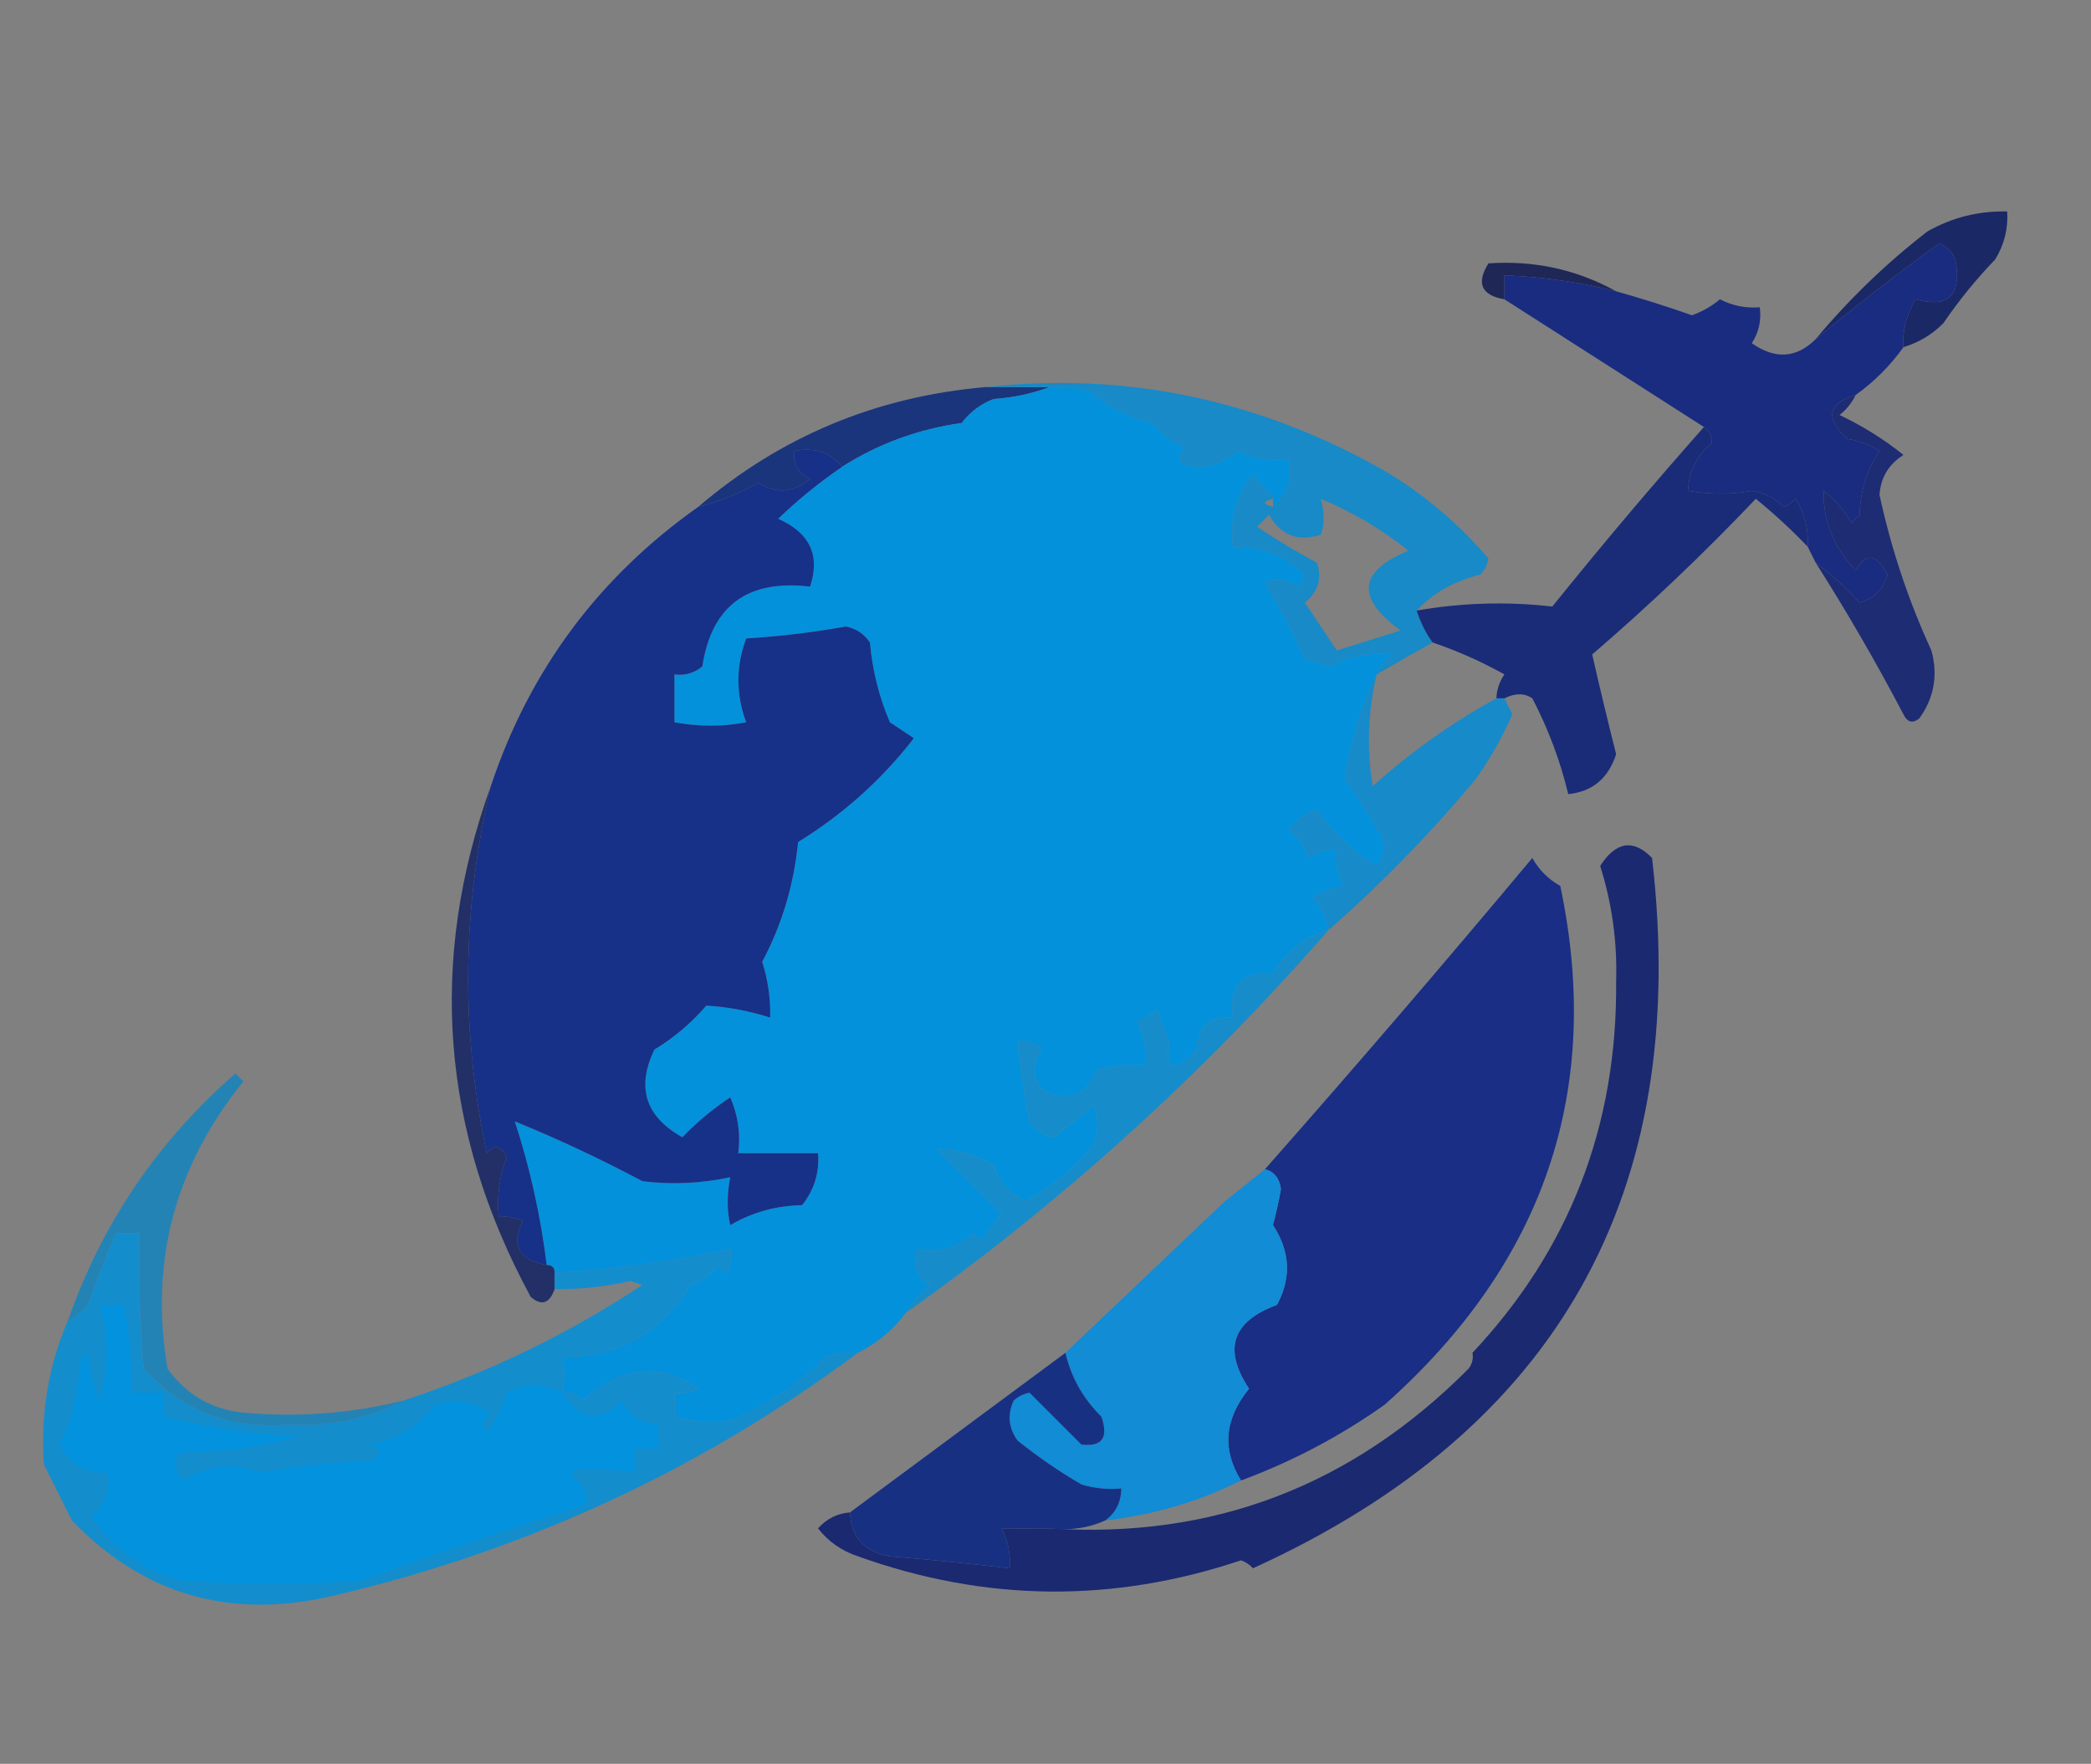 <?xml version="1.0" encoding="UTF-8"?>
<!DOCTYPE svg PUBLIC "-//W3C//DTD SVG 1.1//EN" "http://www.w3.org/Graphics/SVG/1.1/DTD/svg11.dtd">
<svg xmlns="http://www.w3.org/2000/svg" version="1.1" width="262px" height="221px" style="shape-rendering:geometricPrecision; text-rendering:geometricPrecision; image-rendering:optimizeQuality; fill-rule:evenodd; clip-rule:evenodd" xmlns:xlink="http://www.w3.org/1999/xlink">
<rect width="100%" height="100%" fill="#808080" stroke="none"/>
<g><path style="opacity:0.004" fill="#fefffe" d="M 114.5,-0.5 C 114.833,-0.5 115.167,-0.5 115.5,-0.5C 115.315,0.17 114.981,0.17 114.5,-0.5 Z"/></g>
<g><path style="opacity:0.004" fill="#fefffe" d="M 246.5,-0.5 C 246.833,-0.5 247.167,-0.5 247.5,-0.5C 247.315,0.17 246.981,0.17 246.5,-0.5 Z"/></g>
<g><path style="opacity:0.004" fill="#fefffe" d="M 174.5,0.5 C 175.833,1.167 175.833,1.167 174.5,0.5 Z"/></g>
<g><path style="opacity:0.004" fill="#fefffe" d="M 65.5,9.5 C 66.833,10.167 66.833,10.167 65.5,9.5 Z"/></g>
<g><path style="opacity:0.004" fill="#fefffe" d="M 157.5,9.5 C 158.833,10.167 158.833,10.167 157.5,9.5 Z"/></g>
<g><path style="opacity:0.004" fill="#fefffe" d="M 191.5,15.5 C 192.833,16.167 192.833,16.167 191.5,15.5 Z"/></g>
<g><path style="opacity:0.004" fill="#fefffe" d="M 190.5,17.5 C 191.833,18.167 191.833,18.167 190.5,17.5 Z"/></g>
<g><path style="opacity:0.004" fill="#fefffe" d="M 237.5,17.5 C 238.833,18.167 238.833,18.167 237.5,17.5 Z"/></g>
<g><path style="opacity:0.004" fill="#fefffe" d="M 131.5,19.5 C 132.833,20.167 132.833,20.167 131.5,19.5 Z"/></g>
<g><path style="opacity:0.004" fill="#fefffe" d="M 135.5,19.5 C 136.833,20.167 136.833,20.167 135.5,19.5 Z"/></g>
<g><path style="opacity:0.004" fill="#fefffe" d="M 53.5,20.5 C 54.833,21.167 54.833,21.167 53.5,20.5 Z"/></g>
<g><path style="opacity:0.004" fill="#fefffe" d="M 102.5,22.5 C 103.833,23.167 103.833,23.167 102.5,22.5 Z"/></g>
<g><path style="opacity:0.004" fill="#fefffe" d="M 204.5,25.5 C 205.833,26.167 205.833,26.167 204.5,25.5 Z"/></g>
<g><path style="opacity:0.004" fill="#fefffe" d="M 36.5,28.5 C 37.833,29.167 37.833,29.167 36.5,28.5 Z"/></g>
<g><path style="opacity:1" fill="#1b2866" d="M 243.5,40.5 C 242.078,41.925 240.411,42.925 238.5,43.5C 238.321,41.636 238.821,39.636 240,37.5C 244.186,38.65 245.852,36.983 245,32.5C 244.612,31.572 243.945,30.905 243,30.5C 237.664,34.343 232.497,38.343 227.5,42.5C 231.664,37.503 236.331,33.003 241.5,29C 244.608,27.241 247.941,26.408 251.5,26.5C 251.628,28.655 251.128,30.655 250,32.5C 247.585,35.014 245.419,37.681 243.5,40.5 Z"/></g>
<g><path style="opacity:0.004" fill="#fefffe" d="M 140.5,31.5 C 141.833,32.167 141.833,32.167 140.5,31.5 Z"/></g>
<g><path style="opacity:0.004" fill="#fefffe" d="M 100.5,33.5 C 101.833,34.167 101.833,34.167 100.5,33.5 Z"/></g>
<g><path style="opacity:1" fill="#1e2756" d="M 202.5,36.5 C 197.967,35.355 193.301,34.689 188.5,34.5C 188.5,35.5 188.5,36.5 188.5,37.5C 185.611,37.001 184.944,35.501 186.5,33C 192.247,32.605 197.58,33.772 202.5,36.5 Z"/></g>
<g><path style="opacity:0.004" fill="#fefffe" d="M 118.5,35.5 C 119.833,36.167 119.833,36.167 118.5,35.5 Z"/></g>
<g><path style="opacity:0.004" fill="#fefffe" d="M 122.5,39.5 C 123.833,40.167 123.833,40.167 122.5,39.5 Z"/></g>
<g><path style="opacity:0.004" fill="#fefffe" d="M 184.5,39.5 C 185.833,40.167 185.833,40.167 184.5,39.5 Z"/></g>
<g><path style="opacity:0.004" fill="#fefffe" d="M 107.5,40.5 C 108.833,41.167 108.833,41.167 107.5,40.5 Z"/></g>
<g><path style="opacity:0.004" fill="#fefffe" d="M 243.5,40.5 C 244.833,41.167 244.833,41.167 243.5,40.5 Z"/></g>
<g><path style="opacity:0.004" fill="#fefffe" d="M 61.5,48.5 C 62.833,49.167 62.833,49.167 61.5,48.5 Z"/></g>
<g><path style="opacity:0.004" fill="#fefffe" d="M 168.5,50.5 C 169.833,51.167 169.833,51.167 168.5,50.5 Z"/></g>
<g><path style="opacity:0.004" fill="#fefffe" d="M 174.5,50.5 C 175.833,51.167 175.833,51.167 174.5,50.5 Z"/></g>
<g><path style="opacity:0.004" fill="#fefffe" d="M 64.5,52.5 C 65.833,53.167 65.833,53.167 64.5,52.5 Z"/></g>
<g><path style="opacity:1" fill="#1a2c80" d="M 238.5,43.5 C 236.833,45.833 234.833,47.833 232.5,49.5C 228.971,50.609 228.638,52.443 231.5,55C 232.938,55.219 234.271,55.719 235.5,56.5C 233.929,58.882 233.096,61.549 233,64.5C 232.667,64.833 232.333,65.167 232,65.5C 231.059,63.939 229.892,62.605 228.5,61.5C 228.401,65.169 229.734,68.503 232.5,71.5C 233.807,69.193 235.14,69.36 236.5,72C 236,73.833 234.833,75 233,75.5C 231.271,73.599 229.438,71.932 227.5,70.5C 227.167,69.833 226.833,69.167 226.5,68.5C 226.628,66.345 226.128,64.345 225,62.5C 224.586,62.957 224.086,63.291 223.5,63.5C 222.389,62.389 221.055,61.722 219.5,61.5C 216.987,61.961 214.32,61.961 211.5,61.5C 211.624,59.048 212.624,57.048 214.5,55.5C 214.457,54.584 214.124,53.917 213.5,53.5C 205.162,48.159 196.828,42.826 188.5,37.5C 188.5,36.5 188.5,35.5 188.5,34.5C 193.301,34.689 197.967,35.355 202.5,36.5C 205.68,37.393 208.846,38.393 212,39.5C 213.285,39.05 214.452,38.383 215.5,37.5C 217.071,38.309 218.738,38.643 220.5,38.5C 220.714,40.144 220.38,41.644 219.5,43C 222.412,45.058 225.079,44.891 227.5,42.5C 232.497,38.343 237.664,34.343 243,30.5C 243.945,30.905 244.612,31.572 245,32.5C 245.852,36.983 244.186,38.65 240,37.5C 238.821,39.636 238.321,41.636 238.5,43.5 Z"/></g>
<g><path style="opacity:0.004" fill="#fefffe" d="M 214.5,35.5 C 215.833,36.167 215.833,36.167 214.5,35.5 Z"/></g>
<g><path style="opacity:0.004" fill="#fefffe" d="M 206.5,34.5 C 207.833,35.167 207.833,35.167 206.5,34.5 Z"/></g>
<g><path style="opacity:0.988" fill="#19347c" d="M 123.5,48.5 C 126.167,48.5 128.833,48.5 131.5,48.5C 129.369,49.314 127.036,49.814 124.5,50C 122.884,50.615 121.551,51.615 120.5,53C 115.041,53.774 110.041,55.608 105.5,58.5C 104.082,56.692 102.082,56.025 99.5,56.5C 99.36,58.124 100.027,59.29 101.5,60C 99.469,61.741 97.302,61.907 95,60.5C 92.626,61.865 90.126,62.865 87.5,63.5C 97.818,54.681 109.818,49.681 123.5,48.5 Z"/></g>
<g><path style="opacity:1" fill="#0491db" d="M 131.5,48.5 C 133.199,48.34 134.866,48.507 136.5,49C 138.822,50.923 141.489,52.257 144.5,53C 145.551,54.385 146.884,55.385 148.5,56C 147.259,57.486 147.759,58.32 150,58.5C 151.895,58.385 153.562,57.718 155,56.5C 157.041,57.423 159.208,57.756 161.5,57.5C 161.975,60.082 161.308,62.082 159.5,63.5C 159.5,63.167 159.5,62.833 159.5,62.5C 159.5,61.833 159.167,61.5 158.5,61.5C 158.5,60.833 158.167,60.5 157.5,60.5C 157.565,60.062 157.399,59.728 157,59.5C 154.895,62.107 154.062,65.107 154.5,68.5C 157.747,68.415 160.581,69.415 163,71.5C 163.688,72.332 163.521,72.998 162.5,73.5C 161.232,72.572 159.899,72.405 158.5,73C 160.368,76.042 162.035,79.208 163.5,82.5C 164.5,82.833 165.5,83.167 166.5,83.5C 169.067,82.162 171.734,81.662 174.5,82C 173.619,82.708 172.953,83.542 172.5,84.5C 170.617,88.413 169.284,92.746 168.5,97.5C 170.04,99.728 171.54,102.062 173,104.5C 173.781,105.944 173.614,107.277 172.5,108.5C 169.501,106.666 167.001,104.333 165,101.5C 163.566,101.93 162.399,102.764 161.5,104C 162.701,104.903 163.535,106.069 164,107.5C 165.011,106.663 166.178,106.33 167.5,106.5C 167.286,108.144 167.62,109.644 168.5,111C 167.062,111.219 165.729,111.719 164.5,112.5C 165.63,113.622 166.297,114.956 166.5,116.5C 163.464,117.362 161.131,119.196 159.5,122C 155.541,121.791 153.874,123.625 154.5,127.5C 151.612,127.22 150.112,128.553 150,131.5C 147.107,134.424 145.94,134.09 146.5,130.5C 145.902,129.205 145.402,127.872 145,126.5C 144.25,127.126 143.416,127.626 142.5,128C 143.406,129.699 143.739,131.533 143.5,133.5C 141.473,133.338 139.473,133.505 137.5,134C 136.122,137.429 133.789,138.263 130.5,136.5C 129.319,134.865 129.319,133.198 130.5,131.5C 129.675,130.614 128.675,130.281 127.5,130.5C 127.89,133.839 128.39,137.173 129,140.5C 129.739,141.574 130.739,142.241 132,142.5C 133.656,141.235 135.323,139.901 137,138.5C 137.667,140.167 137.667,141.833 137,143.5C 134.603,146.4 131.77,148.733 128.5,150.5C 126.474,149.63 125.141,148.13 124.5,146C 122.253,144.691 119.92,144.025 117.5,144C 120.206,146.706 122.873,149.373 125.5,152C 124.66,153.171 123.827,154.338 123,155.5C 122.667,155.167 122.333,154.833 122,154.5C 119.832,156.455 117.498,157.121 115,156.5C 114.289,158.367 114.789,159.867 116.5,161C 115.29,162.039 114.29,163.206 113.5,164.5C 111.909,166.633 109.909,168.299 107.5,169.5C 106.127,169.343 104.793,169.51 103.5,170C 100.024,173.48 96.024,176.147 91.5,178C 89.153,178.334 86.819,178.167 84.5,177.5C 84.5,176.5 84.5,175.5 84.5,174.5C 85.552,174.649 86.552,174.483 87.5,174C 82.786,170.692 77.953,171.192 73,175.5C 72.329,174.748 71.496,174.414 70.5,174.5C 70.736,172.951 70.736,171.451 70.5,170C 77.471,170.051 82.805,167.051 86.5,161C 87.931,160.535 89.097,159.701 90,158.5C 90.333,158.833 90.667,159.167 91,159.5C 91.483,158.552 91.65,157.552 91.5,156.5C 84.338,158.046 77.005,159.046 69.5,159.5C 69.5,158.833 69.167,158.5 68.5,158.5C 67.735,152.328 66.402,146.328 64.5,140.5C 69.921,142.709 75.255,145.209 80.5,148C 84.188,148.45 87.854,148.283 91.5,147.5C 91.08,149.674 91.08,151.674 91.5,153.5C 94.237,151.898 97.237,151.064 100.5,151C 102.016,149.103 102.683,146.936 102.5,144.5C 99.167,144.5 95.833,144.5 92.5,144.5C 92.808,142.076 92.474,139.743 91.5,137.5C 89.284,138.966 87.284,140.633 85.5,142.5C 80.865,139.905 79.699,136.238 82,131.5C 84.445,130.023 86.612,128.19 88.5,126C 91.174,126.153 93.841,126.653 96.5,127.5C 96.557,125.116 96.223,122.782 95.5,120.5C 97.959,115.903 99.459,110.903 100,105.5C 105.63,102.036 110.463,97.702 114.5,92.5C 113.5,91.833 112.5,91.167 111.5,90.5C 110.134,87.308 109.301,83.974 109,80.5C 108.261,79.426 107.261,78.759 106,78.5C 101.873,79.239 97.706,79.739 93.5,80C 92.197,83.468 92.197,86.968 93.5,90.5C 90.588,91.069 87.588,91.069 84.5,90.5C 84.5,88.5 84.5,86.5 84.5,84.5C 85.822,84.67 86.989,84.337 88,83.5C 89.158,75.904 93.658,72.571 101.5,73.5C 102.803,69.599 101.47,66.766 97.5,65C 100.014,62.586 102.681,60.419 105.5,58.5C 110.041,55.608 115.041,53.774 120.5,53C 121.551,51.615 122.884,50.615 124.5,50C 127.036,49.814 129.369,49.314 131.5,48.5 Z"/></g>
<g><path style="opacity:0.004" fill="#fefffe" d="M 200.5,56.5 C 201.833,57.167 201.833,57.167 200.5,56.5 Z"/></g>
<g><path style="opacity:0.004" fill="#feff00" d="M 73.5,57.5 C 74.833,58.167 74.833,58.167 73.5,57.5 Z"/></g>
<g><path style="opacity:1" fill="#178ac7" d="M 123.5,48.5 C 141.11,46.562 157.776,50.062 173.5,59C 178.44,61.94 182.774,65.606 186.5,70C 186.355,70.772 186.022,71.439 185.5,72C 182.242,72.786 179.576,74.286 177.5,76.5C 177.989,77.995 178.655,79.329 179.5,80.5C 177.192,81.793 174.858,83.126 172.5,84.5C 172.953,83.542 173.619,82.708 174.5,82C 171.734,81.662 169.067,82.162 166.5,83.5C 165.5,83.167 164.5,82.833 163.5,82.5C 162.035,79.208 160.368,76.042 158.5,73C 159.899,72.405 161.232,72.572 162.5,73.5C 163.521,72.998 163.688,72.332 163,71.5C 160.581,69.415 157.747,68.415 154.5,68.5C 154.062,65.107 154.895,62.107 157,59.5C 157.399,59.728 157.565,60.062 157.5,60.5C 158.167,60.5 158.5,60.833 158.5,61.5C 159.167,61.5 159.5,61.833 159.5,62.5C 158.167,62.833 158.167,63.167 159.5,63.5C 161.308,62.082 161.975,60.082 161.5,57.5C 159.208,57.756 157.041,57.423 155,56.5C 153.562,57.718 151.895,58.385 150,58.5C 147.759,58.32 147.259,57.486 148.5,56C 146.884,55.385 145.551,54.385 144.5,53C 141.489,52.257 138.822,50.923 136.5,49C 134.866,48.507 133.199,48.34 131.5,48.5C 128.833,48.5 126.167,48.5 123.5,48.5 Z M 165.5,62.5 C 169.441,64.14 173.108,66.306 176.5,69C 170.196,71.583 169.862,74.916 175.5,79C 172.828,79.834 170.161,80.668 167.5,81.5C 166.167,79.5 164.833,77.5 163.5,75.5C 165.184,74.146 165.684,72.479 165,70.5C 162.417,69.126 159.917,67.626 157.5,66C 158,65.5 158.5,65 159,64.5C 160.481,67.08 162.648,67.913 165.5,67C 165.966,65.701 165.966,64.201 165.5,62.5 Z"/></g>
<g><path style="opacity:0.004" fill="#fefffe" d="M 197.5,67.5 C 198.833,68.167 198.833,68.167 197.5,67.5 Z"/></g>
<g><path style="opacity:0.004" fill="#fefffe" d="M 14.5,69.5 C 15.833,70.167 15.833,70.167 14.5,69.5 Z"/></g>
<g><path style="opacity:1" fill="#1d2c73" d="M 232.5,49.5 C 232.047,50.458 231.381,51.292 230.5,52C 233.397,53.378 236.064,55.044 238.5,57C 236.643,58.182 235.643,59.849 235.5,62C 236.953,68.739 239.12,75.239 242,81.5C 242.847,84.588 242.347,87.421 240.5,90C 239.668,90.688 239.002,90.521 238.5,89.5C 235.074,82.976 231.408,76.642 227.5,70.5C 229.438,71.932 231.271,73.599 233,75.5C 234.833,75 236,73.833 236.5,72C 235.14,69.36 233.807,69.193 232.5,71.5C 229.734,68.503 228.401,65.169 228.5,61.5C 229.892,62.605 231.059,63.939 232,65.5C 232.333,65.167 232.667,64.833 233,64.5C 233.096,61.549 233.929,58.882 235.5,56.5C 234.271,55.719 232.938,55.219 231.5,55C 228.638,52.443 228.971,50.609 232.5,49.5 Z"/></g>
<g><path style="opacity:1" fill="#173088" d="M 105.5,58.5 C 102.681,60.419 100.014,62.586 97.5,65C 101.47,66.766 102.803,69.599 101.5,73.5C 93.658,72.571 89.158,75.904 88,83.5C 86.989,84.337 85.822,84.67 84.5,84.5C 84.5,86.5 84.5,88.5 84.5,90.5C 87.588,91.069 90.588,91.069 93.5,90.5C 92.197,86.968 92.197,83.468 93.5,80C 97.706,79.739 101.873,79.239 106,78.5C 107.261,78.759 108.261,79.426 109,80.5C 109.301,83.974 110.134,87.308 111.5,90.5C 112.5,91.167 113.5,91.833 114.5,92.5C 110.463,97.702 105.63,102.036 100,105.5C 99.459,110.903 97.959,115.903 95.5,120.5C 96.223,122.782 96.557,125.116 96.5,127.5C 93.841,126.653 91.174,126.153 88.5,126C 86.612,128.19 84.445,130.023 82,131.5C 79.699,136.238 80.865,139.905 85.5,142.5C 87.284,140.633 89.284,138.966 91.5,137.5C 92.474,139.743 92.808,142.076 92.5,144.5C 95.833,144.5 99.167,144.5 102.5,144.5C 102.683,146.936 102.016,149.103 100.5,151C 97.237,151.064 94.237,151.898 91.5,153.5C 91.08,151.674 91.08,149.674 91.5,147.5C 87.854,148.283 84.188,148.45 80.5,148C 75.255,145.209 69.921,142.709 64.5,140.5C 66.402,146.328 67.735,152.328 68.5,158.5C 65.001,157.866 64.001,156.033 65.5,153C 64.552,152.517 63.552,152.351 62.5,152.5C 62.232,149.881 62.565,147.381 63.5,145C 62.747,143.513 61.914,143.346 61,144.5C 57.724,129.134 57.891,113.801 61.5,98.5C 66.344,83.99 75.011,72.323 87.5,63.5C 90.126,62.865 92.626,61.865 95,60.5C 97.302,61.907 99.469,61.741 101.5,60C 100.027,59.29 99.36,58.124 99.5,56.5C 102.082,56.025 104.082,56.692 105.5,58.5 Z"/></g>
<g><path style="opacity:1" fill="#1a2c77" d="M 213.5,53.5 C 214.124,53.917 214.457,54.584 214.5,55.5C 212.624,57.048 211.624,59.048 211.5,61.5C 214.32,61.961 216.987,61.961 219.5,61.5C 221.055,61.722 222.389,62.389 223.5,63.5C 224.086,63.291 224.586,62.957 225,62.5C 226.128,64.345 226.628,66.345 226.5,68.5C 224.502,66.4 222.335,64.4 220,62.5C 213.443,69.393 206.61,75.893 199.5,82C 200.444,86.151 201.444,90.318 202.5,94.5C 201.518,97.534 199.518,99.2 196.5,99.5C 195.502,95.342 194.002,91.342 192,87.5C 191.014,86.829 189.847,86.829 188.5,87.5C 188.167,87.5 187.833,87.5 187.5,87.5C 187.539,86.417 187.873,85.417 188.5,84.5C 185.605,82.885 182.605,81.552 179.5,80.5C 178.655,79.329 177.989,77.995 177.5,76.5C 183.189,75.516 188.855,75.349 194.5,76C 200.691,68.315 207.025,60.815 213.5,53.5 Z"/></g>
<g><path style="opacity:0.004" fill="#fefffe" d="M 231.5,87.5 C 232.833,88.167 232.833,88.167 231.5,87.5 Z"/></g>
<g><path style="opacity:0.004" fill="#fefffe" d="M 252.5,89.5 C 253.833,90.167 253.833,90.167 252.5,89.5 Z"/></g>
<g><path style="opacity:0.004" fill="#00fffe" d="M 242.5,96.5 C 243.833,97.167 243.833,97.167 242.5,96.5 Z"/></g>
<g><path style="opacity:1" fill="#178ac9" d="M 172.5,84.5 C 171.393,89.082 171.227,93.748 172,98.5C 176.791,94.198 181.958,90.532 187.5,87.5C 187.833,87.5 188.167,87.5 188.5,87.5C 188.804,88.15 189.137,88.817 189.5,89.5C 188.253,92.329 186.753,94.995 185,97.5C 179.329,104.337 173.162,110.671 166.5,116.5C 166.297,114.956 165.63,113.622 164.5,112.5C 165.729,111.719 167.062,111.219 168.5,111C 167.62,109.644 167.286,108.144 167.5,106.5C 166.178,106.33 165.011,106.663 164,107.5C 163.535,106.069 162.701,104.903 161.5,104C 162.399,102.764 163.566,101.93 165,101.5C 167.001,104.333 169.501,106.666 172.5,108.5C 173.614,107.277 173.781,105.944 173,104.5C 171.54,102.062 170.04,99.728 168.5,97.5C 169.284,92.746 170.617,88.413 172.5,84.5 Z"/></g>
<g><path style="opacity:0.004" fill="#fefffe" d="M 0.5,107.5 C 1.833,108.167 1.833,108.167 0.5,107.5 Z"/></g>
<g><path style="opacity:0.004" fill="#fefffe" d="M 43.5,114.5 C 44.833,115.167 44.833,115.167 43.5,114.5 Z"/></g>
<g><path style="opacity:0.004" fill="#fefffe" d="M 209.5,114.5 C 210.833,115.167 210.833,115.167 209.5,114.5 Z"/></g>
<g><path style="opacity:0.004" fill="#fefffe" d="M 45.5,115.5 C 46.833,116.167 46.833,116.167 45.5,115.5 Z"/></g>
<g><path style="opacity:0.004" fill="#fefffe" d="M 249.5,118.5 C 250.833,119.167 250.833,119.167 249.5,118.5 Z"/></g>
<g><path style="opacity:1" fill="#192e84" d="M 155.5,185.5 C 153.088,181.631 153.421,177.798 156.5,174C 153.219,169.055 154.386,165.555 160,163.5C 161.831,160.121 161.664,156.788 159.5,153.5C 159.897,152.014 160.23,150.514 160.5,149C 160.316,147.624 159.649,146.791 158.5,146.5C 169.831,133.667 180.998,120.667 192,107.5C 192.833,109 194,110.167 195.5,111C 200.886,136.507 193.552,158.174 173.5,176C 167.921,179.956 161.921,183.123 155.5,185.5 Z"/></g>
<g><path style="opacity:0.925" fill="#1a2965" d="M 61.5,98.5 C 57.891,113.801 57.724,129.134 61,144.5C 61.914,143.346 62.747,143.513 63.5,145C 62.565,147.381 62.232,149.881 62.5,152.5C 63.552,152.351 64.552,152.517 65.5,153C 64.001,156.033 65.001,157.866 68.5,158.5C 69.167,158.5 69.5,158.833 69.5,159.5C 69.5,160.167 69.5,160.833 69.5,161.5C 68.859,163.332 67.859,163.665 66.5,162.5C 55.267,141.772 53.6,120.439 61.5,98.5 Z"/></g>
<g><path style="opacity:0.004" fill="#fefffe" d="M 34.5,132.5 C 35.833,133.167 35.833,133.167 34.5,132.5 Z"/></g>
<g><path style="opacity:1" fill="#168dca" d="M 166.5,116.5 C 150.632,134.712 132.966,150.712 113.5,164.5C 114.29,163.206 115.29,162.039 116.5,161C 114.789,159.867 114.289,158.367 115,156.5C 117.498,157.121 119.832,156.455 122,154.5C 122.333,154.833 122.667,155.167 123,155.5C 123.827,154.338 124.66,153.171 125.5,152C 122.873,149.373 120.206,146.706 117.5,144C 119.92,144.025 122.253,144.691 124.5,146C 125.141,148.13 126.474,149.63 128.5,150.5C 131.77,148.733 134.603,146.4 137,143.5C 137.667,141.833 137.667,140.167 137,138.5C 135.323,139.901 133.656,141.235 132,142.5C 130.739,142.241 129.739,141.574 129,140.5C 128.39,137.173 127.89,133.839 127.5,130.5C 128.675,130.281 129.675,130.614 130.5,131.5C 129.319,133.198 129.319,134.865 130.5,136.5C 133.789,138.263 136.122,137.429 137.5,134C 139.473,133.505 141.473,133.338 143.5,133.5C 143.739,131.533 143.406,129.699 142.5,128C 143.416,127.626 144.25,127.126 145,126.5C 145.402,127.872 145.902,129.205 146.5,130.5C 145.94,134.09 147.107,134.424 150,131.5C 150.112,128.553 151.612,127.22 154.5,127.5C 153.874,123.625 155.541,121.791 159.5,122C 161.131,119.196 163.464,117.362 166.5,116.5 Z"/></g>
<g><path style="opacity:0.004" fill="#fefffe" d="M 249.5,136.5 C 250.833,137.167 250.833,137.167 249.5,136.5 Z"/></g>
<g><path style="opacity:0.004" fill="#00fffe" d="M 252.5,143.5 C 253.833,144.167 253.833,144.167 252.5,143.5 Z"/></g>
<g><path style="opacity:0.004" fill="#fefffe" d="M 49.5,149.5 C 50.833,150.167 50.833,150.167 49.5,149.5 Z"/></g>
<g><path style="opacity:0.004" fill="#fefffe" d="M 53.5,149.5 C 54.833,150.167 54.833,150.167 53.5,149.5 Z"/></g>
<g><path style="opacity:0.004" fill="#fefffe" d="M 153.5,150.5 C 152.833,149.167 152.833,149.167 153.5,150.5 Z"/></g>
<g><path style="opacity:1" fill="#1b2970" d="M 106.5,189.5 C 106.626,192.595 108.293,194.428 111.5,195C 116.519,195.411 121.519,195.911 126.5,196.5C 126.643,194.738 126.309,193.071 125.5,191.5C 127.527,191.527 129.527,191.527 131.5,191.5C 151.887,192.865 169.387,186.198 184,171.5C 184.464,170.906 184.631,170.239 184.5,169.5C 196.655,156.557 202.655,141.057 202.5,123C 202.653,118.032 201.986,113.199 200.5,108.5C 202.482,105.425 204.649,105.091 207,107.5C 211.867,149.445 195.201,179.112 157,196.5C 156.586,196.043 156.086,195.709 155.5,195.5C 139.449,200.885 123.449,200.718 107.5,195C 105.445,194.313 103.779,193.146 102.5,191.5C 103.577,190.295 104.91,189.628 106.5,189.5 Z"/></g>
<g><path style="opacity:0.004" fill="#fefffe" d="M 11.5,151.5 C 12.833,152.167 12.833,152.167 11.5,151.5 Z"/></g>
<g><path style="opacity:1" fill="#2483b5" d="M 50.5,175.5 C 46.061,177.813 41.227,178.813 36,178.5C 28.822,179.109 22.822,176.775 18,171.5C 17.501,165.843 17.334,160.176 17.5,154.5C 16.5,154.5 15.5,154.5 14.5,154.5C 13.287,157.408 12.121,160.408 11,163.5C 10.292,164.381 9.458,165.047 8.5,165.5C 12.759,153.318 19.759,142.985 29.5,134.5C 29.833,134.833 30.167,135.167 30.5,135.5C 21.879,146.176 18.712,158.176 21,171.5C 23.342,174.754 26.509,176.588 30.5,177C 37.249,177.614 43.916,177.114 50.5,175.5 Z"/></g>
<g><path style="opacity:0.004" fill="#fefffe" d="M 242.5,153.5 C 243.833,154.167 243.833,154.167 242.5,153.5 Z"/></g>
<g><path style="opacity:0.004" fill="#fefffe" d="M 246.5,163.5 C 247.833,164.167 247.833,164.167 246.5,163.5 Z"/></g>
<g><path style="opacity:0.004" fill="#fefffe" d="M 184.5,169.5 C 183.833,168.167 183.833,168.167 184.5,169.5 Z"/></g>
<g><path style="opacity:1" fill="#148dcd" d="M 50.5,175.5 C 61.081,172.044 71.081,167.211 80.5,161C 80,160.833 79.5,160.667 79,160.5C 75.745,161.243 72.578,161.576 69.5,161.5C 69.5,160.833 69.5,160.167 69.5,159.5C 77.005,159.046 84.338,158.046 91.5,156.5C 91.65,157.552 91.483,158.552 91,159.5C 90.667,159.167 90.333,158.833 90,158.5C 89.097,159.701 87.931,160.535 86.5,161C 82.805,167.051 77.471,170.051 70.5,170C 70.736,171.451 70.736,172.951 70.5,174.5C 71.496,174.414 72.329,174.748 73,175.5C 77.953,171.192 82.786,170.692 87.5,174C 86.552,174.483 85.552,174.649 84.5,174.5C 84.5,175.5 84.5,176.5 84.5,177.5C 86.819,178.167 89.153,178.334 91.5,178C 96.024,176.147 100.024,173.48 103.5,170C 104.793,169.51 106.127,169.343 107.5,169.5C 87.747,184.205 65.747,194.372 41.5,200C 28.749,202.942 17.916,199.775 9,190.5C 7.787,188.075 6.621,185.741 5.5,183.5C 5.062,177.134 6.062,171.134 8.5,165.5C 9.458,165.047 10.292,164.381 11,163.5C 12.121,160.408 13.287,157.408 14.5,154.5C 15.5,154.5 16.5,154.5 17.5,154.5C 17.334,160.176 17.501,165.843 18,171.5C 22.822,176.775 28.822,179.109 36,178.5C 41.227,178.813 46.061,177.813 50.5,175.5 Z"/></g>
<g><path style="opacity:1" fill="#0392dd" d="M 70.5,174.5 C 72.577,177.913 75.077,178.246 78,175.5C 78.908,177.439 80.408,178.439 82.5,178.5C 82.5,179.5 82.5,180.5 82.5,181.5C 81.5,181.5 80.5,181.5 79.5,181.5C 79.5,182.5 79.5,183.5 79.5,184.5C 77.13,184.149 74.797,183.982 72.5,184C 72.167,184.333 71.833,184.667 71.5,185C 72.973,185.71 73.64,186.876 73.5,188.5C 64.07,191.442 54.737,194.608 45.5,198C 37.833,198.667 30.167,198.667 22.5,198C 17.805,196.65 14.138,193.984 11.5,190C 13.155,188.556 13.822,186.722 13.5,184.5C 10.686,184.597 8.686,183.431 7.5,181C 9.067,177.702 9.9,174.202 10,170.5C 10.333,170.167 10.667,169.833 11,169.5C 11.192,171.577 11.692,173.577 12.5,175.5C 13.613,171.507 13.613,167.507 12.5,163.5C 13.5,163.5 14.5,163.5 15.5,163.5C 16.244,167.119 16.577,170.785 16.5,174.5C 17.833,174.5 19.167,174.5 20.5,174.5C 20.5,175.5 20.5,176.5 20.5,177.5C 26.065,178.858 31.732,179.691 37.5,180C 32.679,181.279 27.679,181.946 22.5,182C 21.72,183.073 21.887,184.24 23,185.5C 26.016,183.528 29.183,183.195 32.5,184.5C 37.113,183.721 41.78,183.221 46.5,183C 47.833,182.333 47.833,181.667 46.5,181C 49.807,180.347 52.473,178.681 54.5,176C 56.971,175.294 59.305,175.627 61.5,177C 60.549,177.718 60.383,178.551 61,179.5C 62.114,178 62.948,176.333 63.5,174.5C 65.859,173.286 68.192,173.286 70.5,174.5 Z"/></g>
<g><path style="opacity:1" fill="#118cd5" d="M 158.5,146.5 C 159.649,146.791 160.316,147.624 160.5,149C 160.23,150.514 159.897,152.014 159.5,153.5C 161.664,156.788 161.831,160.121 160,163.5C 154.386,165.555 153.219,169.055 156.5,174C 153.421,177.798 153.088,181.631 155.5,185.5C 150.2,188.153 144.533,189.819 138.5,190.5C 139.806,189.533 140.473,188.199 140.5,186.5C 138.801,186.66 137.134,186.494 135.5,186C 132.696,184.362 130.029,182.529 127.5,180.5C 126.369,178.926 126.202,177.259 127,175.5C 127.561,174.978 128.228,174.645 129,174.5C 131.145,176.645 133.312,178.812 135.5,181C 138.091,181.301 138.925,180.134 138,177.5C 135.696,175.22 134.196,172.554 133.5,169.5C 140.167,163.167 146.833,156.833 153.5,150.5C 155.167,149.167 156.833,147.833 158.5,146.5 Z"/></g>
<g><path style="opacity:0.004" fill="#fefffe" d="M 5.5,183.5 C 4.833,184.167 4.833,184.167 5.5,183.5 Z"/></g>
<g><path style="opacity:0.004" fill="#fefffe" d="M 87.5,185.5 C 88.833,186.167 88.833,186.167 87.5,185.5 Z"/></g>
<g><path style="opacity:1" fill="#183082" d="M 133.5,169.5 C 134.196,172.554 135.696,175.22 138,177.5C 138.925,180.134 138.091,181.301 135.5,181C 133.312,178.812 131.145,176.645 129,174.5C 128.228,174.645 127.561,174.978 127,175.5C 126.202,177.259 126.369,178.926 127.5,180.5C 130.029,182.529 132.696,184.362 135.5,186C 137.134,186.494 138.801,186.66 140.5,186.5C 140.473,188.199 139.806,189.533 138.5,190.5C 136.393,191.468 134.059,191.802 131.5,191.5C 129.527,191.527 127.527,191.527 125.5,191.5C 126.309,193.071 126.643,194.738 126.5,196.5C 121.519,195.911 116.519,195.411 111.5,195C 108.293,194.428 106.626,192.595 106.5,189.5C 115.495,182.84 124.495,176.174 133.5,169.5 Z"/></g>
<g><path style="opacity:0.004" fill="#fefffe" d="M 224.5,186.5 C 225.833,187.167 225.833,187.167 224.5,186.5 Z"/></g>
<g><path style="opacity:0.004" fill="#fefffe" d="M 171.5,193.5 C 172.833,194.167 172.833,194.167 171.5,193.5 Z"/></g>
<g><path style="opacity:0.004" fill="#fefffe" d="M 67.5,195.5 C 68.833,196.167 68.833,196.167 67.5,195.5 Z"/></g>
<g><path style="opacity:0.004" fill="#fefffe" d="M 229.5,199.5 C 230.833,200.167 230.833,200.167 229.5,199.5 Z"/></g>
<g><path style="opacity:0.004" fill="#fefffe" d="M 104.5,200.5 C 105.833,201.167 105.833,201.167 104.5,200.5 Z"/></g>
<g><path style="opacity:0.004" fill="#fefffe" d="M 97.5,203.5 C 98.833,204.167 98.833,204.167 97.5,203.5 Z"/></g>
<g><path style="opacity:0.004" fill="#fefffe" d="M 249.5,206.5 C 250.833,207.167 250.833,207.167 249.5,206.5 Z"/></g>
<g><path style="opacity:0.004" fill="#fefffe" d="M 164.5,207.5 C 165.833,208.167 165.833,208.167 164.5,207.5 Z"/></g>
<g><path style="opacity:0.004" fill="#fefffe" d="M 195.5,207.5 C 196.833,208.167 196.833,208.167 195.5,207.5 Z"/></g>
<g><path style="opacity:0.004" fill="#fefffe" d="M 160.5,208.5 C 161.833,209.167 161.833,209.167 160.5,208.5 Z"/></g>
<g><path style="opacity:0.004" fill="#fefffe" d="M 42.5,211.5 C 43.833,212.167 43.833,212.167 42.5,211.5 Z"/></g>
<g><path style="opacity:0.004" fill="#fefffe" d="M 109.5,212.5 C 110.833,213.167 110.833,213.167 109.5,212.5 Z"/></g>
<g><path style="opacity:0.004" fill="#fefffe" d="M 228.5,213.5 C 229.833,214.167 229.833,214.167 228.5,213.5 Z"/></g>
<g><path style="opacity:0.004" fill="#fefffe" d="M 139.5,220.5 C 138.833,219.167 138.833,219.167 139.5,220.5 Z"/></g>
<g><path style="opacity:0.004" fill="#00fffe" d="M 167.5,220.5 C 166.833,219.167 166.833,219.167 167.5,220.5 Z"/></g>
</svg>
